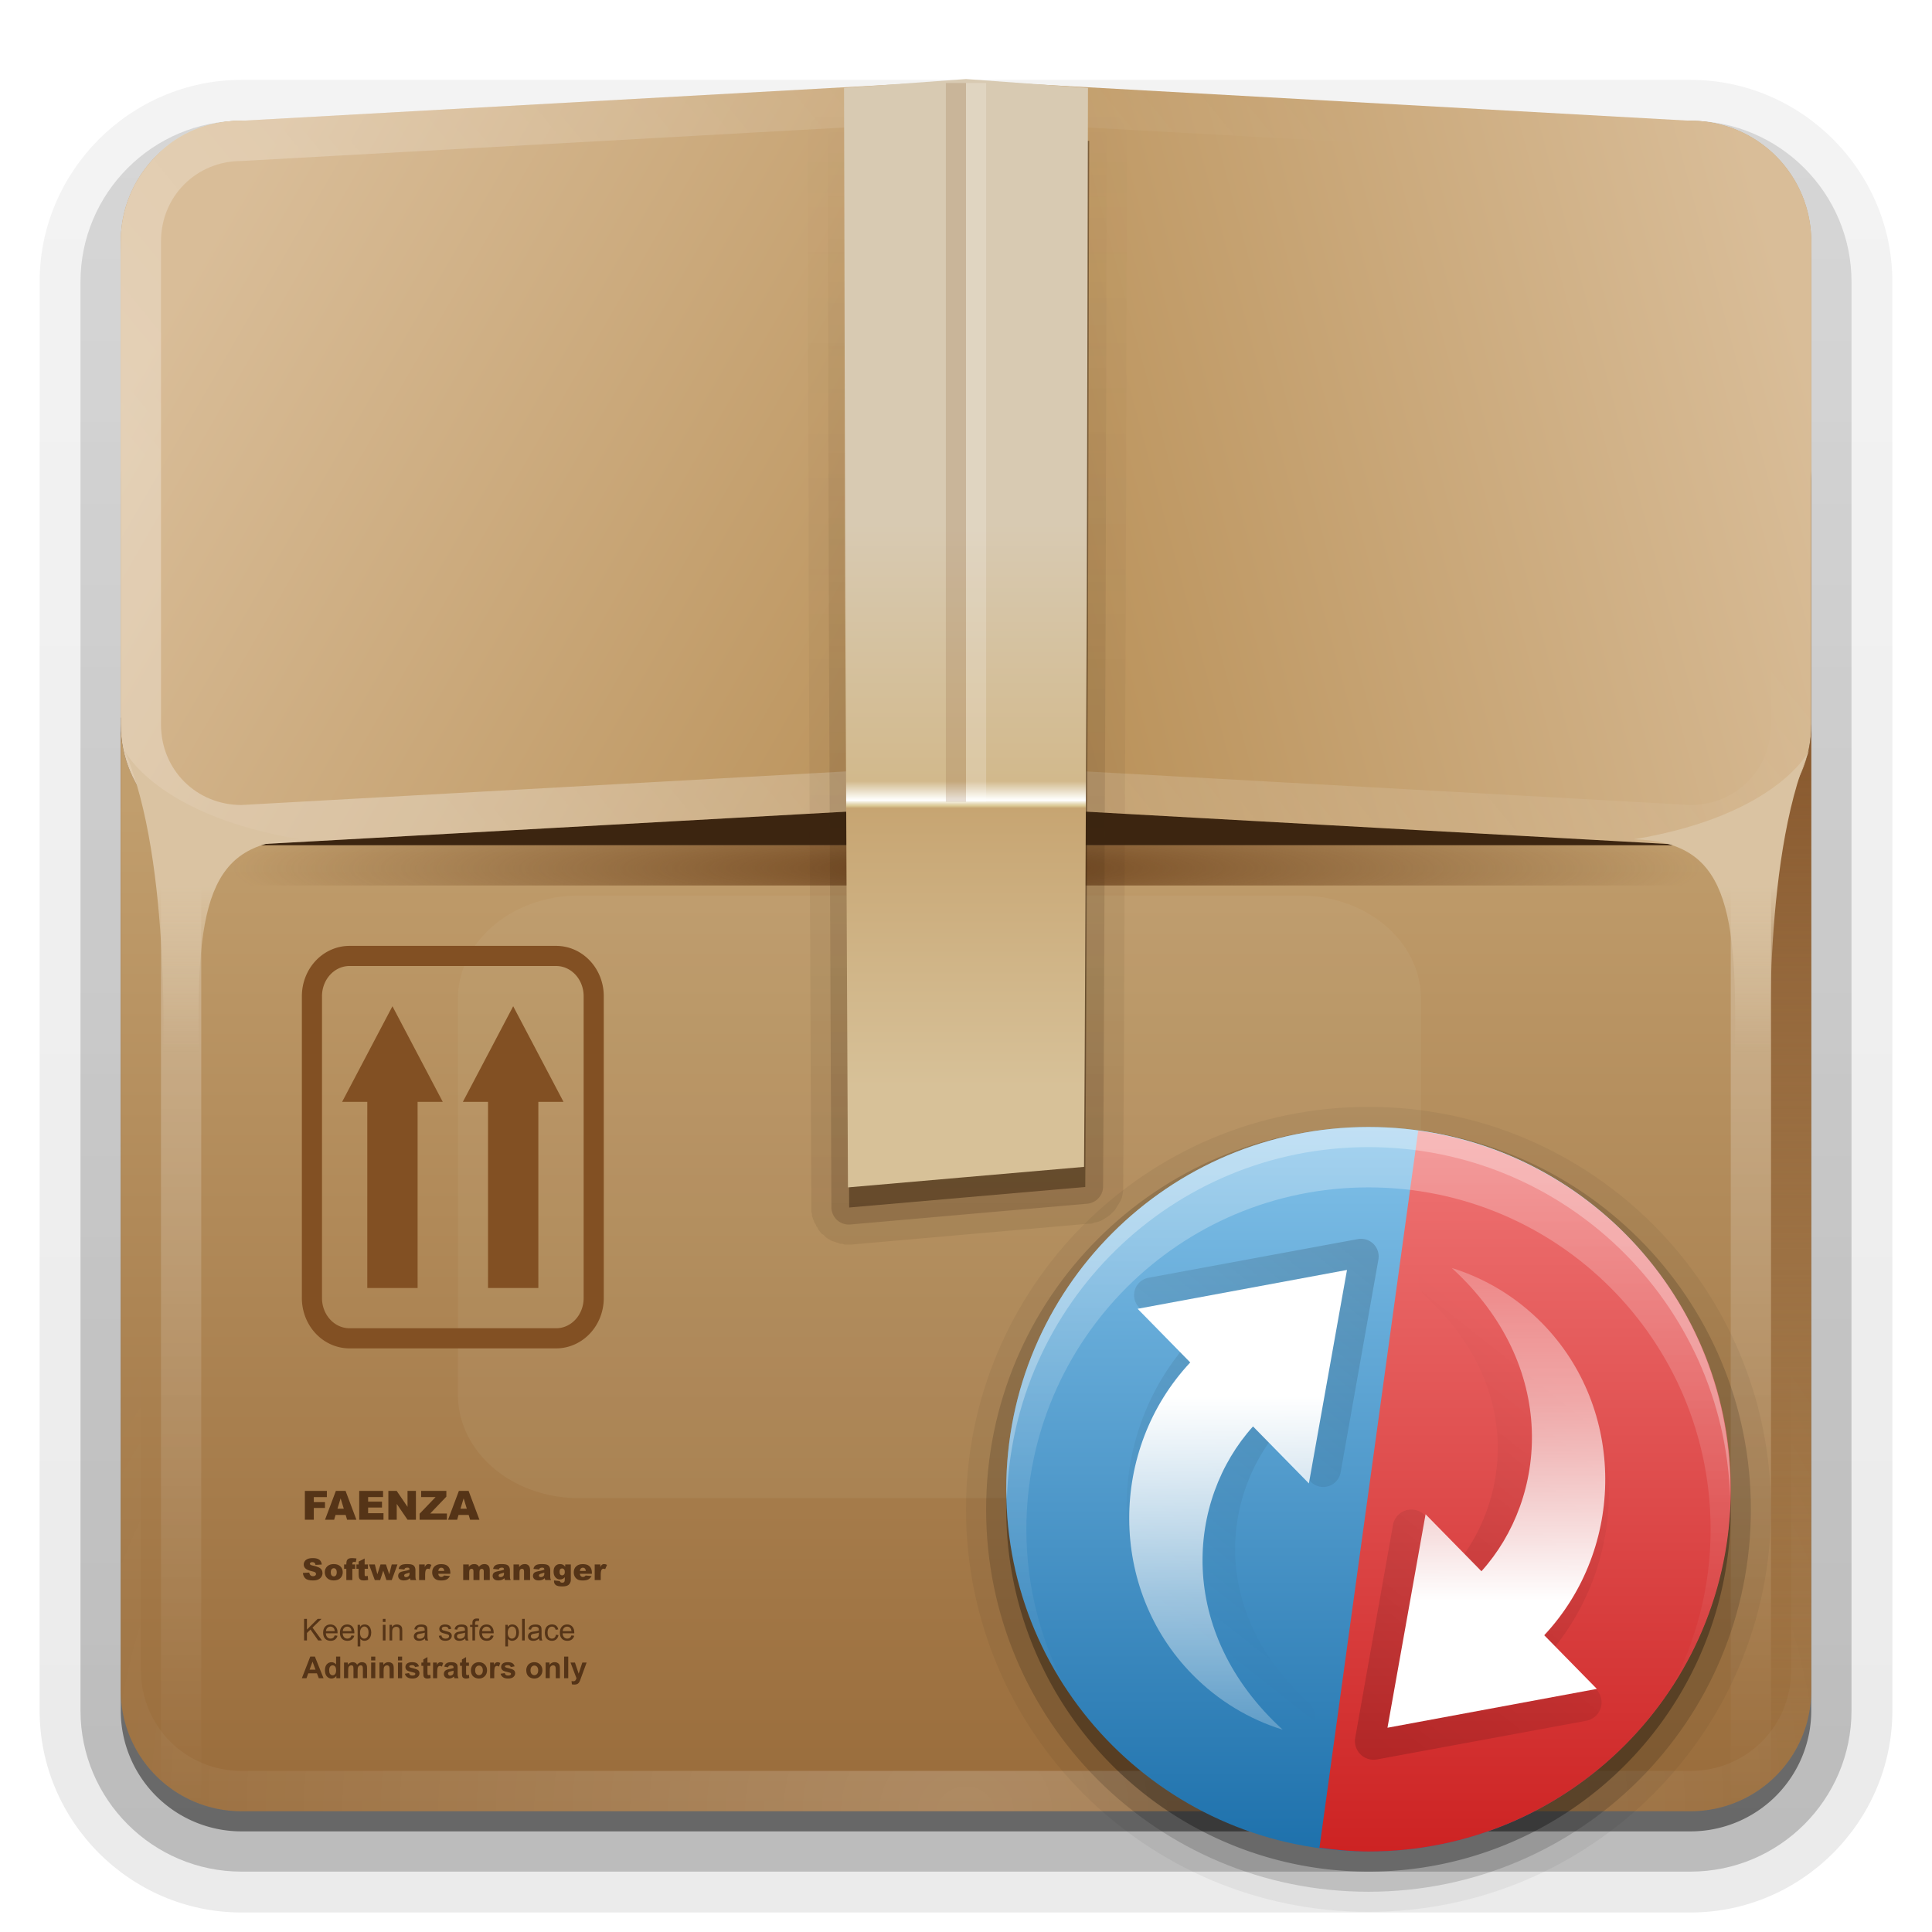 <svg xmlns="http://www.w3.org/2000/svg" viewBox="0 0 96 96" xmlns:xlink="http://www.w3.org/1999/xlink">
<defs>
<clipPath id="clipPath3871-9">
<path fill="#fff" d="m0,96 0,60h96v-60h-96zm68,20c9.941,0 18,8.059 18,18 0,9.941-8.059,18-18,18-9.941,0-18-8.059-18-18 0-9.941 8.059-18 18-18z"/>
</clipPath>
<clipPath id="clipPath4029">
<path fill="url(#linearGradient4033)" d="m118,56c-9.941,0-18,8.059-18,18 0,9.941 8.059,18 18,18 9.73,0 17.637-7.725 17.969-17.375v-1.25c-.332-9.65-8.238-17.375-17.969-17.375zm-6,10.75c5.949,.058 10.832,4.941 11.031,10.875l3.75,.031-6,8.719-6.156-8.812 3.969,.031c-.251-4.906-4.489-9.951-11.719-9.625 1.522-.801 3.272-1.237 5.125-1.219z"/>
</clipPath>
<clipPath>
<path fill="#fff" d="m108.812,58c-1.558,0-2.812,1.254-2.812,2.812v24.375c0,1.558 1.254,2.812 2.812,2.812h24.375c1.558,0 2.812-1.254 2.812-2.812v-24.375c0-1.558-1.254-2.812-2.812-2.812h-24.375zm7.188,4.5 10,0 0,8.75 5,0-10,13.75-10-13.75 5,0 0-8.75z"/>
</clipPath>
<filter width="1.623" x="-.312" y="-.426" height="1.853" color-interpolation-filters="sRGB" id="filter4362">
<feGaussianBlur stdDeviation="6.212"/>
</filter>
<linearGradient id="linearGradient4051" xlink:href="#linearGradient5010" y1="87.489" x1="120.646" y2="67.706" x2="118.333" gradientUnits="userSpaceOnUse"/>
<linearGradient gradientTransform="matrix(.31 0 0 .31 48.182 54.138)" id="linearGradient4087" xlink:href="#linearGradient3210-5" y1="122" y2="5.978" x2="0" gradientUnits="userSpaceOnUse"/>
<linearGradient gradientTransform="matrix(.31 0 0 .31 98.14 54.138)" id="linearGradient4033" xlink:href="#linearGradient3187" y1="122" y2="5.978" x2="0" gradientUnits="userSpaceOnUse"/>
<linearGradient id="linearGradient3210-5">
<stop offset="0" stop-color="#cd2323"/>
<stop offset="1" stop-color="#ef7474"/>
</linearGradient>
<linearGradient id="linearGradient3187">
<stop offset="0" stop-color="#1e71ac"/>
<stop offset="1" stop-color="#81c1e9"/>
</linearGradient>
<linearGradient gradientTransform="matrix(.31 0 0 .31 48.14 54.138)" id="linearGradient4090" xlink:href="#linearGradient3187" y1="122" y2="5.978" x2="0" gradientUnits="userSpaceOnUse"/>
<linearGradient id="linearGradient3250">
<stop offset="0" stop-color="#fff"/>
<stop offset=".433" stop-color="#fff" stop-opacity=".498"/>
<stop offset="1" stop-color="#fff" stop-opacity="0"/>
</linearGradient>
<linearGradient gradientTransform="matrix(1.024 0 0 1.012 -1.143 -98.071)" id="linearGradient3780" xlink:href="#ButtonShadow-0" y1="6.132" y2="90.239" x2="0" gradientUnits="userSpaceOnUse"/>
<linearGradient gradientTransform="matrix(1.006 0 0 .994 100 0)" id="ButtonShadow-0" y1="92.54" y2="7.017" x2="0" gradientUnits="userSpaceOnUse">
<stop offset="0"/>
<stop offset="1" stop-opacity=".588"/>
</linearGradient>
<linearGradient id="linearGradient3928">
<stop offset="0" stop-color="#3a240f"/>
<stop offset="1" stop-color="#3a240f" stop-opacity="0"/>
</linearGradient>
<linearGradient gradientTransform="matrix(-.301 0 0 -.303 86.169 93.461)" id="linearGradient4029" xlink:href="#linearGradient3250" y1="79.417" y2="5.184" x2="0" gradientUnits="userSpaceOnUse"/>
<linearGradient id="linearGradient3934-5" xlink:href="#linearGradient3928" y1="61.991" y2="4.667" x2="0" gradientUnits="userSpaceOnUse"/>
<linearGradient id="linearGradient3942" xlink:href="#linearGradient3928" y1="60.307" y2="6.018" x2="0" gradientUnits="userSpaceOnUse"/>
<linearGradient id="linearGradient4309-4" y1="47.247" y2=".239" x2="0" gradientUnits="userSpaceOnUse">
<stop offset="0" stop-color="#d8cab2"/>
<stop offset=".457" stop-color="#d2b98c"/>
<stop offset=".486" stop-color="#f9f7ef"/>
<stop offset=".491" stop-color="#fff"/>
<stop offset=".492" stop-color="#fbf9f4"/>
<stop offset=".495" stop-color="#efe7d0"/>
<stop offset=".498" stop-color="#e4d6b0"/>
<stop offset=".501" stop-color="#dac894"/>
<stop offset=".505" stop-color="#c7a572"/>
<stop offset="1" stop-color="#d7c198"/>
</linearGradient>
<linearGradient gradientTransform="translate(-2)" id="linearGradient3857" xlink:href="#linearGradient3737" y1="55.31" y2="84.89" x2="0" gradientUnits="userSpaceOnUse"/>
<linearGradient gradientTransform="matrix(1.02 0 0 1.02 -5.298 5.756)" id="linearGradient3277-5" xlink:href="#linearGradient4309-4" y1="19.882" y2="47.295" x2="0" gradientUnits="userSpaceOnUse"/>
<linearGradient gradientTransform="translate(0 -97)" id="linearGradient3721" xlink:href="#ButtonShadow-0" y1="6.132" y2="90.239" x2="0" gradientUnits="userSpaceOnUse"/>
<linearGradient id="linearGradient4414">
<stop offset="0" stop-color="#dac3a2"/>
<stop offset="1" stop-color="#dac3a2" stop-opacity="0"/>
</linearGradient>
<linearGradient gradientTransform="matrix(-1 0 0 1 96 0)" id="linearGradient3264" xlink:href="#linearGradient4295" y1="29.04" x1="47.227" y2="18.082" x2="6.33" gradientUnits="userSpaceOnUse"/>
<linearGradient id="linearGradient3737">
<stop offset="0" stop-color="#fff"/>
<stop offset="1" stop-color="#fff" stop-opacity="0"/>
</linearGradient>
<linearGradient id="linearGradient5100" xlink:href="#linearGradient5092" y1="32.783" x1="47.079" y2="9.41" x2="6.596" gradientUnits="userSpaceOnUse"/>
<linearGradient id="linearGradient3706" xlink:href="#linearGradient4289" y1="90" y2="39.853" x2="0" gradientUnits="userSpaceOnUse"/>
<linearGradient id="linearGradient5010">
<stop offset="0"/>
<stop offset="1" stop-opacity="0"/>
</linearGradient>
<linearGradient id="linearGradient5092">
<stop offset="0" stop-color="#be9f6a"/>
<stop offset="1" stop-color="#e5d2b2"/>
</linearGradient>
<linearGradient id="linearGradient4370">
<stop offset="0" stop-color="#8a5b30"/>
<stop offset="1" stop-color="#8a5b30" stop-opacity="0"/>
</linearGradient>
<linearGradient id="linearGradient4289">
<stop offset="0" stop-color="#996c3b"/>
<stop offset="1" stop-color="#c19e6d"/>
</linearGradient>
<linearGradient id="linearGradient4295">
<stop offset="0" stop-color="#b88f56"/>
<stop offset="1" stop-color="#d9bd98"/>
</linearGradient>
<linearGradient id="linearGradient2489" xlink:href="#linearGradient4295" y1="42" x1="48" y2="18.202" x2="6.781" gradientUnits="userSpaceOnUse"/>
<linearGradient gradientTransform="matrix(.301 0 0 .303 49.705 55.493)" id="linearGradient4042" xlink:href="#linearGradient3250" y1="79.417" y2="5.184" x2="0" gradientUnits="userSpaceOnUse"/>
<linearGradient gradientTransform="matrix(-1 0 0 1 96.087 0)" id="linearGradient4424" xlink:href="#linearGradient4414" y1="44.04" y2="52.263" x2="0" gradientUnits="userSpaceOnUse"/>
<linearGradient gradientTransform="matrix(-1 0 0 1 96 0)" id="linearGradient4402" xlink:href="#linearGradient3737" y1="40.263" y2="89.666" x2="0" gradientUnits="userSpaceOnUse"/>
<linearGradient id="linearGradient4420" xlink:href="#linearGradient4414" y1="44.04" y2="52.263" x2="0" gradientUnits="userSpaceOnUse"/>
<linearGradient id="linearGradient3285" xlink:href="#linearGradient3737" y1="42" x1="23.143" y2="6" x2="66.964" gradientUnits="userSpaceOnUse"/>
<linearGradient id="linearGradient4376" xlink:href="#linearGradient4370" y1="38.127" y2="71.877" x2="0" gradientUnits="userSpaceOnUse"/>
<linearGradient gradientTransform="matrix(-1 0 0 1 96 0)" id="linearGradient4400" xlink:href="#linearGradient4370" y1="38.127" y2="87.03" x2="0" gradientUnits="userSpaceOnUse"/>
<linearGradient id="linearGradient4394" xlink:href="#linearGradient3737" y1="40.263" y2="89.666" x2="0" gradientUnits="userSpaceOnUse"/>
<radialGradient cx="48" cy="73.146" gradientTransform="matrix(.868 0 0 .095 6.347 36.19)" r="42" id="radialGradient4432" gradientUnits="userSpaceOnUse">
<stop offset="0" stop-color="#71461e"/>
<stop offset="1" stop-color="#71461e" stop-opacity="0"/>
</radialGradient>
<radialGradient cx="48" cy="90.172" gradientTransform="matrix(1.157 0 0 .996 -7.551 .197)" r="42" id="radialGradient2858" gradientUnits="userSpaceOnUse">
<stop offset="0" stop-color="#fff"/>
<stop offset="1" stop-color="#fff" stop-opacity="0"/>
</radialGradient>
</defs>
<path opacity=".08" fill="url(#linearGradient3780)" d="m12-95.031c-5.511,0-10.031,4.52-10.031,10.031v71c0,5.511 4.52,10.031 10.031,10.031h72c5.511,0 10.031-4.52 10.031-10.031v-71c0-5.511-4.52-10.031-10.031-10.031h-72z" transform="scale(1 -1)"/>
<path opacity=".1" fill="url(#linearGradient3780)" d="m12-94.031c-4.972,0-9.031,4.06-9.031,9.031v71c0,4.972 4.06,9.031 9.031,9.031h72c4.972,0 9.031-4.06 9.031-9.031v-71c0-4.972-4.06-9.031-9.031-9.031h-72z" transform="scale(1 -1)"/>
<path opacity=".2" fill="url(#linearGradient3780)" d="m12-93c-4.409,0-8,3.591-8,8v71c0,4.409 3.591,8 8,8h72c4.409,0 8-3.591 8-8v-71c0-4.409-3.591-8-8-8h-72z" transform="scale(1 -1)"/>
<path opacity=".3" fill="url(#linearGradient3780)" d="m12-92h72a7,7 0 0,1 7,7v71a7,7 0 0,1 -7,7h-72a7,7 0 0,1 -7-7v-71a7,7 0 0,1 7-7" transform="scale(1 -1)"/>
<path opacity=".45" fill="url(#linearGradient3721)" d="m12-91h72a6,6 0 0,1 6,6v72a6,6 0 0,1 -6,6h-72a6,6 0 0,1 -6-6v-72a6,6 0 0,1 6-6" transform="scale(1 -1)"/>
<path fill="url(#linearGradient4376)" d="m6,36 0,48c0,1.782 .775,3.372 2,4.469v-52.469h-2z"/>
<path fill="url(#linearGradient3706)" d="m12,6h72a6,6 0 0,1 6,6v72a6,6 0 0,1 -6,6h-72a6,6 0 0,1 -6-6v-72a6,6 0 0,1 6-6"/>
<path fill="url(#radialGradient4432)" d="m6,36 0,2c0,3.324 2.676,6 6,6h72c3.324,0 6-2.676 6-6v-2c0,3.324-2.676,6-6,6h-72c-3.324,0-6-2.676-6-6z"/>
<path fill="url(#linearGradient4400)" d="m90,36 0,48c0,1.782-.775,3.372-2,4.469v-52.469h2z"/>
<path fill="#3c2510" d="m12,18h72a6,6 0 0,1 6,6v12a6,6 0 0,1 -6,6h-72a6,6 0 0,1 -6-6v-12a6,6 0 0,1 6-6"/>
<path opacity=".3" fill="url(#linearGradient4402)" d="m88,36 0,52.469c-.577,.516-1.255,.923-2,1.188v-53.656h2z"/>
<path opacity=".3" fill="url(#linearGradient4394)" d="m8,36 0,52.469c.577,.516 1.255,.923 2,1.188v-53.656h-2z"/>
<path fill="url(#linearGradient5100)" d="m12,6c-3.227,0-6,2.259-6,7v2 20.656l42,.034v-29.691h-34-2z"/>
<path opacity=".3" fill="#dac7a8" filter="url(#filter4362)" d="m18.753,41.957h35.856a6,6 0 0,1 6,6v22.977a6,6 0 0,1 -6,6h-35.856a6,6 0 0,1 -6-6v-22.977a6,6 0 0,1 6-6" transform="matrix(1 0 0 .856 10 8.584)"/>
<path fill="url(#linearGradient2489)" d="m12,6c-3.324,0-6,2.676-6,6v24c0,3.324 2.676,6 6,6l36-2v-36l-36,2z"/>
<path fill="url(#linearGradient3264)" d="m84,6c3.324,0 6,2.676 6,6v24c0,3.324-2.676,6-6,6l-36-2v-36l36,2z"/>
<path opacity=".3" fill="url(#linearGradient3285)" d="m12,6c-3.324,0-6,2.676-6,6v24c0,3.324 2.676,6 6,6l36-2 36,2c3.324,0 6-2.676 6-6v-24c0-3.324-2.676-6-6-6l-36-2-36,2zm0,2 36-2 36,2c2.246,0 4,1.754 4,4v24c0,2.246-1.754,4-4,4l-36-2-36,2c-2.246,0-4-1.754-4-4v-24c0-2.246 1.754-4 4-4z"/>
<g fill-rule="evenodd">
<path fill="url(#linearGradient4420)" d="m6.187,37.285c2.399,5.556 1.894,16.036 1.894,16.036l1.831-.253c-.253-8.207 .442-11.238 4.988-11.364-7.169-1.195-8.713-4.419-8.713-4.419z"/>
<path fill="url(#linearGradient4424)" d="m89.9,37.285c-2.399,5.556-1.894,16.036-1.894,16.036l-1.831-.253c.253-8.207-.442-11.238-4.988-11.364 7.169-1.195 8.713-4.419 8.713-4.419z"/>
</g>
<path opacity=".2" fill="url(#radialGradient2858)" d="m12,90c-3.324,0-6-2.676-6-6v-2-68-2c0-.335 .041-.651 .094-.969 .049-.296 .097-.597 .188-.875 .01-.03 .021-.064 .031-.094 .099-.288 .235-.547 .375-.812 .145-.274 .316-.536 .5-.781 .184-.246 .374-.473 .594-.688 .44-.428 .943-.815 1.5-1.094 .279-.14 .574-.247 .875-.344-.256,.1-.487,.236-.719,.375-.007,.004-.024-.004-.031,0-.032,.019-.062,.043-.094,.062-.12,.077-.231,.164-.344,.25-.106,.081-.213,.161-.312,.25-.178,.161-.347,.345-.5,.531-.108,.13-.218,.265-.312,.406-.025,.038-.038,.086-.062,.125-.065,.103-.13,.204-.188,.312-.101,.195-.206,.416-.281,.625-.008,.022-.024,.041-.031,.062-.032,.092-.036,.187-.062,.281-.03,.107-.07,.203-.094,.312-.073,.342-.125,.698-.125,1.062v2 68 2c0,2.782 2.218,5 5,5h2 68 2c2.782,0 5-2.218 5-5v-2-68-2c0-.364-.052-.721-.125-1.062-.044-.207-.088-.398-.156-.594-.008-.022-.023-.041-.031-.062-.063-.174-.138-.367-.219-.531-.042-.083-.079-.17-.125-.25-.055-.097-.127-.188-.188-.281-.094-.141-.205-.276-.312-.406-.143-.174-.303-.347-.469-.5-.011-.01-.02-.021-.031-.031-.138-.126-.285-.234-.438-.344-.103-.073-.204-.153-.312-.219-.007-.004-.024,.004-.031,0-.232-.139-.463-.275-.719-.375 .301,.097 .597,.204 .875,.344 .557,.279 1.06,.666 1.5,1.094 .22,.214 .409,.442 .594,.688 .184,.246 .355,.508 .5,.781 .14,.265 .276,.525 .375,.812 .01,.031 .021,.063 .031,.094 .09,.278 .139,.579 .188,.875 .052,.318 .094,.634 .094,.969v2 68 2c0,3.324-2.676,6-6,6h-72z"/>
<path opacity=".5" fill="#3a240f" d="m54.12,7-12.12,0 .06,24.062 .135,28.938 5.687-.495 6.044-.525 .033-5.551 .102-22.366 .06-24.062z"/>
<path opacity=".1" fill="url(#linearGradient3934-5)" d="m41.688,5.125c.004-.001-.192,.032-.188,.031 .004-.001-.16,.064-.156,.062 .004-.002-.16,.064-.156,.062 .004-.002-.129,.065-.125,.062 .004-.002-.16,.096-.156,.094 .004-.003-.128,.128-.125,.125 .003-.003-.128,.097-.125,.094 .003-.003-.128,.128-.125,.125 .003-.003-.096,.16-.094,.156 .002-.004-.096,.129-.094,.125 .002-.004-.064,.16-.062,.156 .002-.004-.064,.16-.062,.156 .001-.004-.032,.16-.031,.156 .001-.004-.063,.161-.062,.156 .001-.004-0,.192 0,.188 0-.003 .001,.082 0,.125v.031l.062,24.031 .125,28.938a1.006,1.006 0 0,0 0,.031c-0-.003 0,.096 0,.094-0-.003 0,.096 0,.094-0-.002 .032,.096 .031,.094-0-.002 .001,.096 0,.094-.001-.002 .032,.096 .031,.094-.001-.002 .032,.096 .031,.094-.001-.002 .032,.065 .031,.062-.001-.002 .032,.096 .031,.094-.001-.002 .064,.096 .062,.094-.001-.002 .033,.096 .031,.094-.001-.002 .064,.065 .062,.062-.001-.002 .033,.096 .031,.094-.002-.002 .064,.064 .062,.062-.002-.002 .064,.096 .062,.094-.002-.002 .064,.064 .062,.062-.002-.002 .096,.064 .094,.062-.002-.002 .064,.064 .062,.062-.002-.002 .065,.064 .062,.062-.002-.001 .096,.064 .094,.062-.002-.001 .065,.033 .062,.031-.002-.001 .096,.064 .094,.062-.002-.001 .096,.032 .094,.031-.002-.001 .096,.032 .094,.031-.002-.001 .096,.032 .094,.031-.002-.001 .096,.032 .094,.031-.002-.001 .096,.032 .094,.031-.002-.001 .096,0 .094,0-.002-0 .096,.032 .094,.031-.002-0 .096,0 .094,0-.003-0 .096,0 .094,0-.003-0 .096-0 .094,0-.003,0 .096-0 .094,0l5.688-.5 6.031-.531c-.001,0 .02,.001 .031,0 .044-.005 .129-.001 .125,0-.004,.001 .192-.064 .188-.062-.004,.001 .161-.033 .156-.031-.004,.002 .16-.064 .156-.062-.004,.002 .16-.096 .156-.094-.004,.002 .16-.096 .156-.094-.004,.003 .128-.097 .125-.094-.003,.003 .128-.128 .125-.125-.003,.003 .128-.129 .125-.125-.003,.004 .096-.16 .094-.156-.003,.004 .096-.16 .094-.156-.002,.004 .096-.16 .094-.156-.002,.004 .064-.161 .062-.156-.001,.004 .032-.161 .031-.156-.001,.004 .032-.192 .031-.188-.001,.004 0-.161 0-.156a1.006,1.006 0 0,0 0-.031l.031-5.531 .094-22.375 .062-24.062c-0,.005-0-.161 0-.156 0,.005-.032-.192-.031-.188 .001,.005-.033-.192-.031-.188 .001,.005-.064-.192-.062-.188 .002,.004-.096-.161-.094-.156 .002,.004-.096-.16-.094-.156 .003,.004-.097-.16-.094-.156 .003,.004-.128-.16-.125-.156 .003,.003-.16-.128-.156-.125 .004,.003-.16-.096-.156-.094 .004,.003-.161-.096-.156-.094 .004,.002-.161-.096-.156-.094 .004,.002-.192-.064-.188-.062 .005,.001-.192-.032-.188-.031 .005,.001-.192-.032-.188-.031 .005,0-.161,0-.156,0h-12.031c.003,0-.044,.002-.094,0-.033-.002-.064,0-.062,0 .004,0-.192,0-.188,0a1.006,1.006 0 0,0 -.062,0z"/>
<path opacity=".2" fill="url(#linearGradient3942)" d="m42,6.125a.862,.862 0 0,0 -.875,.875l.062,24.062 .125,28.938a.862,.862 0 0,0 .938,.844l5.688-.5 6.062-.531a.862,.862 0 0,0 .812-.844l.031-5.531 .094-22.375 .062-24.062a.862,.862 0 0,0 -.875-.875h-12.125z"/>
<path fill="url(#linearGradient3277-5)" d="m54.06,4.369-6.06-.442-6.06,.442 .06,25.694 .135,28.938l5.687-.495 6.044-.525 .033-5.551 .102-22.366 .06-25.694z"/>
<path opacity=".2" fill="#8d6137" d="m47,4.125h1v35.714h-1z"/>
<path opacity=".2" fill="#fff" d="m48,4.125h1v35.714h-1z"/>
<g transform="translate(0 -2)">
<path fill="none" stroke="#825023" d="m17.367,49.5h10.267a1.867,2 0 0,1 1.867,2v15a1.867,2 0 0,1 -1.867,2h-10.267a1.867,2 0 0,1 -1.867-2v-15a1.867,2 0 0,1 1.867-2"/>
<g fill="#825023">
<path d="m18.25,66 0-9.25-1.25,0 2.5-4.75 2.5,4.75-1.25,0 0,9.25-2.5,0z"/>
<path d="m24.25,66 0-9.25-1.25,0 2.5-4.75 2.5,4.75-1.25,0 0,9.25-2.5,0z"/>
</g>
</g>
<g fill="#553417" line-height="125%">
<g>
<path d="m15.148,74.082 1.094,0 0,.308-.649,0 0,.25 .555,0 0,.289-.555,0 0,.585-.444,0 0-1.432"/>
<path d="m17.176,75.278-.504,0-.069,.236-.452,0 .538-1.432 .482,0 .538,1.432-.463,0-.07-.236m-.093-.31-.158-.515-.157,.515 .315,0"/>
<path d="m17.849,74.082 1.185,0 0,.306-.742,0 0,.228 .689,0 0,.292-.689,0 0,.282 .764,0 0,.324-1.207,0 0-1.432"/>
<path d="m19.298,74.082 .413,0 .539,.792 0-.792 .417,0 0,1.432-.417,0-.536-.786 0,.786-.416,0 0-1.432"/>
<path d="m20.927,74.082 1.252,0 0,.286-.803,.838 .832,0 0,.308-1.358,0 0-.297 .794-.829-.717,0 0-.306"/>
<path d="m23.289,75.278-.504,0-.069,.236-.452,0 .538-1.432 .482,0 .538,1.432-.463,0-.07-.236m-.093-.31-.158-.515-.157,.515 .315,0"/>
</g>
<g>
<path d="m15.11,81.514 0-1.074 .142,0 0,.532 .533-.532 .193,0-.45,.435 .47,.639-.188,0-.382-.543-.176,.171 0,.372-.142,0"/>
<path d="m16.633,81.263 .136,.017c-.021,.08-.061,.141-.119,.185-.058,.044-.132,.066-.223,.066-.114,0-.204-.035-.271-.105-.066-.07-.1-.169-.1-.295 0-.131 .034-.232 .101-.305 .067-.072 .155-.108 .262-.108 .104,0 .189,.035 .255,.106 .066,.071 .099,.17 .099,.299-0,.008-0,.019-.001,.035h-.58c.005,.085 .029,.151 .072,.196 .043,.045 .098,.068 .163,.068 .048,0 .09-.013 .124-.038 .034-.025 .061-.066 .081-.122m-.433-.213 .434,0c-.006-.065-.022-.115-.05-.147-.042-.051-.096-.076-.163-.076-.06,0-.112,.02-.153,.061-.041,.041-.064,.095-.068,.163"/>
<path d="m17.468,81.263 .136,.017c-.021,.08-.061,.141-.119,.185-.058,.044-.132,.066-.223,.066-.114,0-.204-.035-.271-.105-.066-.07-.1-.169-.1-.295 0-.131 .034-.232 .101-.305 .067-.072 .155-.108 .262-.108 .104,0 .189,.035 .255,.106 .066,.071 .099,.17 .099,.299-0,.008-0,.019-.001,.035h-.58c.005,.085 .029,.151 .072,.196 .043,.045 .098,.068 .163,.068 .048,0 .09-.013 .124-.038 .034-.025 .061-.066 .081-.122m-.433-.213 .434,0c-.006-.065-.022-.115-.05-.147-.042-.051-.096-.076-.163-.076-.06,0-.112,.02-.153,.061-.041,.041-.064,.095-.068,.163"/>
<path d="m17.771,81.812 0-1.076 .12,0 0,.101c.028-.04 .06-.069 .096-.089 .036-.02 .079-.03 .13-.03 .066,0 .125,.017 .176,.051 .051,.034 .089,.083 .115,.145 .026,.062 .039,.13 .039,.204-0,.08-.014,.151-.043,.215-.028,.064-.07,.112-.124,.146-.054,.034-.111,.051-.171,.051-.044,0-.084-.009-.119-.028-.035-.019-.063-.042-.086-.07v.379h-.132m.119-.683c0,.1 .02,.174 .061,.222 .041,.048 .09,.072 .147,.072 .059,0 .109-.025 .15-.074 .042-.05 .063-.127 .063-.231 0-.099-.021-.173-.061-.223-.041-.049-.089-.074-.146-.074-.056,0-.106,.026-.149,.079-.043,.052-.065,.128-.065,.229"/>
<path d="m19.023,80.592 0-.152 .132,0 0,.152-.132,0m0,.922 0-.778 .132,0 0,.778-.132,0"/>
<path d="m19.356,81.514 0-.778 .119,0 0,.111c.057-.085 .14-.128 .248-.128 .047,0 .09,.009 .129,.026 .04,.017 .069,.039 .089,.066 .019,.027 .033,.06 .041,.097 .005,.024 .007,.067 .007,.128v.478h-.132v-.473c-0-.054-.005-.094-.015-.12-.01-.027-.029-.048-.055-.064-.026-.016-.056-.024-.092-.024-.056,0-.105,.018-.146,.053-.041,.036-.061,.103-.061,.203v.425h-.132"/>
<path d="m21.114,81.418c-.049,.042-.096,.071-.141,.088-.045,.017-.093,.026-.145,.026-.086,0-.151-.021-.197-.062-.046-.042-.069-.096-.069-.16 0-.038 .009-.073 .026-.104 .018-.032 .04-.057 .068-.076 .028-.019 .06-.034 .095-.043 .026-.007 .065-.013 .117-.02 .106-.013 .185-.028 .235-.045 .001-.018 .001-.029 .001-.034-0-.054-.013-.091-.037-.114-.034-.03-.084-.045-.15-.045-.062,0-.108,.011-.138,.033-.029,.021-.051,.06-.065,.115l-.129-.018c.012-.055 .031-.1 .058-.133 .027-.034 .066-.06 .117-.078 .051-.019 .11-.028 .176-.028 .066,0 .12,.008 .162,.023 .042,.016 .072,.035 .092,.059 .019,.023 .033,.053 .041,.089 .004,.022 .007,.063 .007,.122v.176c0,.123 .003,.2 .008,.233 .006,.032 .017,.063 .034,.093h-.138c-.014-.027-.022-.059-.026-.096m-.011-.294c-.048,.019-.12,.036-.215,.05-.054,.008-.092,.017-.115,.026-.022,.01-.04,.024-.052,.043-.012,.019-.018,.039-.018,.062 0,.035 .013,.064 .04,.088 .027,.023 .066,.035 .117,.035 .051,0 .096-.011 .136-.033 .04-.022 .069-.053 .087-.091 .014-.03 .021-.074 .021-.132v-.048"/>
<path d="m21.805,81.282 .13-.021c.007,.052 .028,.092 .061,.12 .034,.028 .081,.042 .141,.042 .06,0 .105-.012 .135-.037 .029-.025 .044-.054 .044-.087-0-.03-.013-.053-.039-.07-.018-.012-.063-.027-.135-.045-.097-.024-.164-.045-.201-.063-.037-.018-.065-.043-.085-.074-.019-.032-.029-.067-.029-.105 0-.035 .008-.067 .023-.096 .016-.03 .038-.054 .065-.074 .021-.015 .048-.028 .084-.038 .036-.011 .074-.016 .114-.016 .061,0 .115,.009 .16,.026 .046,.018 .081,.042 .102,.072 .022,.03 .037,.07 .045,.12l-.129,.018c-.006-.04-.023-.071-.051-.094-.028-.022-.067-.034-.119-.034-.06,0-.104,.01-.13,.03-.026,.02-.039,.043-.039,.07 0,.017 .005,.033 .016,.046 .011,.014 .028,.026 .051,.035 .013,.005 .052,.016 .117,.034 .093,.025 .158,.045 .195,.061 .037,.016 .066,.039 .087,.069 .021,.03 .032,.068 .032,.113-0,.044-.013,.085-.039,.124-.025,.039-.062,.069-.111,.09-.048,.021-.103,.032-.164,.032-.101,0-.178-.021-.231-.063-.053-.042-.086-.104-.101-.187"/>
<path d="m23.115,81.418c-.049,.042-.096,.071-.141,.088-.045,.017-.093,.026-.145,.026-.086,0-.151-.021-.197-.062-.046-.042-.069-.096-.069-.16 0-.038 .009-.073 .026-.104 .018-.032 .04-.057 .068-.076 .028-.019 .06-.034 .095-.043 .026-.007 .065-.013 .117-.02 .106-.013 .185-.028 .235-.045 .001-.018 .001-.029 .001-.034 0-.054-.013-.091-.037-.114-.034-.03-.084-.045-.15-.045-.062,0-.108,.011-.138,.033-.029,.021-.051,.06-.065,.115l-.129-.018c.012-.055 .031-.1 .058-.133 .027-.034 .066-.06 .117-.078 .051-.019 .11-.028 .176-.028 .066,0 .12,.008 .162,.023 .042,.016 .072,.035 .092,.059 .019,.023 .033,.053 .041,.089 .004,.022 .007,.063 .007,.122v.176c-0,.123 .003,.2 .008,.233 .006,.032 .017,.063 .034,.093h-.138c-.014-.027-.022-.059-.026-.096m-.011-.294c-.048,.019-.12,.036-.215,.05-.054,.008-.092,.017-.115,.026-.022,.01-.04,.024-.052,.043-.012,.019-.018,.039-.018,.062 0,.035 .013,.064 .04,.088 .027,.023 .066,.035 .117,.035 .051,0 .096-.011 .136-.033 .04-.022 .069-.053 .087-.091 .014-.03 .021-.074 .021-.132v-.048"/>
<path d="m23.474,81.514 0-.675-.117,0 0-.102 .117,0 0-.083c0-.052 .005-.091 .014-.117 .013-.034 .035-.062 .067-.083 .032-.021 .077-.032 .135-.032 .037,0 .078,.004 .123,.013l-.02,.115c-.027-.005-.053-.007-.078-.007-.04,0-.068,.009-.085,.026-.017,.017-.025,.049-.025,.096v.072h.152v.102h-.152v.675h-.131"/>
<path d="m24.391,81.263 .136,.017c-.021,.08-.061,.141-.119,.185-.058,.044-.132,.066-.223,.066-.114,0-.204-.035-.271-.105-.066-.07-.1-.169-.1-.295 0-.131 .034-.232 .101-.305 .067-.072 .155-.108 .262-.108 .104,0 .189,.035 .255,.106 .066,.071 .099,.17 .099,.299 0,.008-0,.019-.001,.035h-.58c.005,.085 .029,.151 .072,.196 .043,.045 .098,.068 .163,.068 .048,0 .09-.013 .124-.038 .034-.025 .061-.066 .081-.122m-.433-.213 .434,0c-.006-.065-.022-.115-.05-.147-.042-.051-.096-.076-.163-.076-.06,0-.112,.02-.153,.061-.041,.041-.064,.095-.068,.163"/>
<path d="m25.11,81.812 0-1.076 .12,0 0,.101c.028-.04 .06-.069 .096-.089 .036-.02 .079-.03 .13-.03 .066,0 .125,.017 .176,.051 .051,.034 .089,.083 .115,.145 .026,.062 .039,.13 .039,.204-0,.08-.014,.151-.043,.215-.028,.064-.07,.112-.124,.146-.054,.034-.111,.051-.171,.051-.044,0-.084-.009-.119-.028-.035-.019-.063-.042-.086-.07v.379h-.132m.119-.683c0,.1 .02,.174 .061,.222 .041,.048 .09,.072 .147,.072 .059,0 .109-.025 .15-.074 .042-.05 .063-.127 .063-.231 0-.099-.021-.173-.061-.223-.041-.049-.089-.074-.146-.074-.056,0-.106,.026-.149,.079-.043,.052-.065,.128-.065,.229"/>
<path d="m25.942,81.514 0-1.074 .132,0 0,1.074-.132,0"/>
<path d="m26.786,81.418c-.049,.042-.096,.071-.141,.088-.045,.017-.093,.026-.145,.026-.086,0-.151-.021-.197-.062-.046-.042-.069-.096-.069-.16 0-.038 .009-.073 .026-.104 .018-.032 .04-.057 .068-.076 .028-.019 .06-.034 .095-.043 .026-.007 .065-.013 .117-.02 .106-.013 .185-.028 .235-.045 .001-.018 .001-.029 .001-.034-0-.054-.013-.091-.037-.114-.034-.03-.084-.045-.15-.045-.062,0-.108,.011-.138,.033-.029,.021-.051,.06-.065,.115l-.129-.018c.012-.055 .031-.1 .058-.133 .027-.034 .066-.06 .117-.078 .051-.019 .11-.028 .176-.028 .066,0 .12,.008 .162,.023 .042,.016 .072,.035 .092,.059 .019,.023 .033,.053 .041,.089 .004,.022 .007,.063 .007,.122v.176c0,.123 .003,.2 .008,.233 .006,.032 .017,.063 .034,.093h-.138c-.014-.027-.022-.059-.026-.096m-.011-.294c-.048,.019-.12,.036-.215,.05-.054,.008-.092,.017-.115,.026-.022,.01-.04,.024-.052,.043-.012,.019-.018,.039-.018,.062 0,.035 .013,.064 .04,.088 .027,.023 .066,.035 .117,.035 .051,0 .096-.011 .136-.033 .04-.022 .069-.053 .087-.091 .014-.03 .021-.074 .021-.132v-.048"/>
<path d="m27.621,81.229 .13,.017c-.014,.089-.051,.159-.109,.21-.058,.05-.13,.075-.215,.075-.106,0-.192-.035-.257-.104-.065-.07-.097-.17-.097-.3 0-.084 .014-.158 .042-.221 .028-.063 .07-.11 .127-.141 .057-.032 .119-.048 .186-.048 .085,0 .154,.021 .207,.064 .054,.043 .088,.103 .103,.182l-.128,.02c-.012-.052-.034-.091-.065-.118-.031-.026-.068-.04-.112-.04-.066,0-.12,.024-.162,.072-.042,.047-.062,.123-.062,.226 0,.104 .02,.18 .06,.228 .04,.047 .092,.071 .157,.071 .052,0 .095-.016 .13-.048 .035-.032 .057-.081 .066-.146"/>
<path d="m28.396,81.263 .136,.017c-.021,.08-.061,.141-.119,.185-.058,.044-.132,.066-.223,.066-.114,0-.204-.035-.271-.105-.066-.07-.1-.169-.1-.295 0-.131 .034-.232 .101-.305 .067-.072 .155-.108 .262-.108 .104,0 .189,.035 .255,.106 .066,.071 .099,.17 .099,.299-0,.008-0,.019-.001,.035h-.58c.005,.085 .029,.151 .072,.196 .043,.045 .098,.068 .163,.068 .048,0 .09-.013 .124-.038 .034-.025 .061-.066 .081-.122m-.433-.213 .434,0c-.006-.065-.022-.115-.05-.147-.042-.051-.096-.076-.163-.076-.06,0-.112,.02-.153,.061-.041,.041-.064,.095-.068,.163"/>
<path d="m16.077,83.389-.236,0-.094-.244-.429,0-.089,.244-.23,0 .418-1.074 .229,0 .43,1.074m-.399-.425-.148-.398-.145,.398 .293,0"/>
<path d="m16.905,83.389-.191,0 0-.114c-.032,.044-.069,.078-.113,.1-.043,.021-.086,.032-.13,.032-.089,0-.166-.036-.23-.108-.064-.072-.095-.173-.095-.302 0-.132 .031-.232 .093-.3 .062-.069 .14-.103 .235-.103 .087,0 .162,.036 .226,.108v-.387h.206v1.074m-.549-.406c0,.083 .011,.143 .034,.18 .033,.054 .08,.081 .139,.081 .047,0 .088-.02 .121-.06 .033-.041 .05-.101 .05-.181 0-.089-.016-.154-.048-.193-.032-.04-.073-.059-.124-.059-.049,0-.09,.019-.123,.059-.033,.039-.049,.096-.049,.174"/>
<path d="m17.093,82.611 .19,0 0,.106c.068-.083 .149-.124 .242-.124 .05,0 .093,.01 .13,.031 .037,.021 .067,.051 .09,.093 .034-.042 .071-.072 .111-.093 .04-.021 .082-.031 .127-.031 .057,0 .105,.012 .145,.035 .04,.023 .069,.057 .089,.102 .014,.033 .021,.087 .021,.161v.497h-.206v-.445c-0-.077-.007-.127-.021-.149-.019-.029-.048-.044-.088-.044-.029,0-.056,.009-.081,.026-.025,.018-.044,.043-.055,.078-.011,.034-.017,.087-.017,.16v.373h-.206v-.426c-0-.076-.004-.124-.011-.146-.007-.022-.019-.038-.034-.049-.015-.011-.036-.016-.062-.016-.032,0-.06,.009-.086,.026-.025,.017-.044,.042-.055,.074-.011,.032-.016,.086-.016,.16v.378h-.206v-.778"/>
<path d="m18.442,82.506 0-.19 .206,0 0,.19-.206,0m0,.883 0-.778 .206,0 0,.778-.206,0"/>
<path d="m19.565,83.389-.206,0 0-.397c-0-.084-.004-.138-.013-.163-.009-.025-.023-.044-.043-.058-.019-.014-.043-.021-.071-.021-.036,0-.068,.01-.096,.029-.028,.019-.048,.045-.059,.078-.01,.032-.015,.092-.015,.179v.352h-.206v-.778h.191v.114c.068-.088 .153-.132 .256-.132 .045,0 .087,.008 .124,.025 .038,.016 .066,.037 .085,.062 .019,.025 .033,.054 .04,.086 .008,.032 .012,.078 .012,.138v.483"/>
<path d="m19.775,82.506 0-.19 .206,0 0,.19-.206,0m0,.883 0-.778 .206,0 0,.778-.206,0"/>
<path d="m20.118,83.167 .206-.032c.009,.04 .027,.071 .053,.091 .027,.021 .065,.031 .113,.031 .053,0 .093-.01 .12-.029 .018-.014 .027-.032 .027-.055-0-.016-.005-.029-.015-.039-.01-.01-.033-.019-.069-.027-.166-.037-.271-.07-.316-.1-.061-.042-.092-.1-.092-.175-0-.067 .027-.124 .08-.17 .053-.046 .136-.069 .248-.069 .106,0 .185,.017 .237,.052 .052,.035 .087,.086 .107,.154l-.194,.036c-.008-.03-.024-.053-.048-.07-.023-.016-.056-.024-.099-.024-.054,0-.093,.008-.117,.023-.016,.011-.023,.025-.023,.042-0,.015 .007,.027 .021,.037 .019,.014 .083,.033 .192,.058 .11,.025 .186,.055 .23,.091 .043,.037 .065,.088 .065,.153-0,.071-.03,.133-.089,.184-.06,.051-.148,.077-.264,.077-.106,0-.19-.021-.252-.064-.061-.043-.102-.101-.121-.175"/>
<path d="m21.382,82.611 0,.164-.141,0 0,.314c0,.064 .001,.101 .004,.111 .003,.01 .009,.019 .018,.026 .01,.007 .021,.01 .035,.01 .019,0 .047-.007 .083-.02l.018,.16c-.048,.021-.102,.031-.163,.031-.037,0-.071-.006-.1-.018-.03-.013-.052-.029-.066-.048-.014-.02-.023-.047-.029-.081-.004-.024-.007-.072-.007-.145v-.339h-.095v-.164h.095v-.154l.206-.12v.275h.141"/>
<path d="m21.724,83.389-.206,0 0-.778 .191,0 0,.111c.033-.052 .062-.087 .088-.103 .026-.017 .056-.025 .089-.025 .047,0 .092,.013 .136,.039l-.064,.179c-.035-.022-.067-.034-.097-.034-.029,0-.053,.008-.073,.024-.02,.016-.036,.044-.048,.086-.011,.042-.017,.128-.017,.261v.24"/>
<path d="m22.263,82.848-.187-.034c.021-.075 .057-.131 .108-.167 .051-.036 .127-.054 .229-.054 .092,0 .16,.011 .205,.033 .045,.021 .076,.049 .095,.083 .019,.033 .028,.095 .028,.184l-.002,.24c-0,.068 .003,.119 .009,.152 .007,.032 .019,.067 .037,.104h-.204c-.005-.014-.012-.034-.02-.061-.003-.012-.006-.02-.007-.024-.035,.034-.073,.06-.113,.077-.04,.017-.083,.026-.128,.026-.08,0-.143-.022-.19-.065-.046-.043-.069-.098-.069-.165 0-.044 .011-.083 .032-.117 .021-.035 .05-.061 .088-.079 .038-.019 .093-.035 .164-.048 .096-.018 .163-.035 .2-.051v-.021c0-.04-.01-.068-.029-.084-.019-.017-.056-.026-.111-.026-.037,0-.065,.007-.086,.022-.021,.014-.037,.039-.05,.075m.275,.167c-.026,.009-.068,.019-.125,.032-.057,.012-.095,.024-.112,.036-.027,.019-.04,.043-.04,.072 0,.029 .011,.054 .032,.075 .021,.021 .049,.032 .082,.032 .037,0 .072-.012 .106-.037 .025-.019 .041-.041 .049-.068 .005-.018 .008-.051 .008-.1v-.041"/>
<path d="m23.301,82.611 0,.164-.141,0 0,.314c-0,.064 .001,.101 .004,.111 .003,.01 .009,.019 .018,.026 .01,.007 .021,.01 .035,.01 .019,0 .047-.007 .083-.02l.018,.16c-.048,.021-.102,.031-.163,.031-.037,0-.071-.006-.1-.018-.03-.013-.052-.029-.066-.048-.014-.02-.023-.047-.029-.081-.004-.024-.007-.072-.007-.145v-.339h-.095v-.164h.095v-.154l.206-.12v.275h.141"/>
<path d="m23.398,82.989c0-.068 .017-.135 .051-.199 .034-.064 .081-.113 .143-.146 .062-.034 .131-.051 .207-.051 .118,0 .214,.038 .289,.115 .075,.076 .113,.173 .113,.289-0,.118-.038,.215-.114,.293-.076,.077-.171,.116-.286,.116-.071,0-.139-.016-.204-.048-.065-.032-.114-.079-.147-.141-.034-.062-.051-.138-.051-.228m.211,.011c-0,.077 .018,.136 .055,.177 .037,.041 .082,.061 .136,.061 .054,0 .099-.021 .135-.061 .037-.041 .055-.101 .055-.179-0-.076-.018-.135-.055-.176-.036-.041-.081-.061-.135-.061-.054,0-.099,.021-.136,.061-.037,.041-.055,.1-.055,.177"/>
<path d="m24.56,83.389-.206,0 0-.778 .191,0 0,.111c.033-.052 .062-.087 .088-.103 .026-.017 .056-.025 .089-.025 .047,0 .092,.013 .136,.039l-.064,.179c-.035-.022-.067-.034-.097-.034-.029,0-.053,.008-.073,.024-.02,.016-.036,.044-.048,.086-.011,.042-.017,.128-.017,.261v.24"/>
<path d="m24.873,83.167 .206-.032c.009,.04 .027,.071 .053,.091 .027,.021 .065,.031 .113,.031 .053,0 .093-.01 .12-.029 .018-.014 .027-.032 .027-.055 0-.016-.005-.029-.015-.039-.01-.01-.033-.019-.069-.027-.166-.037-.271-.07-.316-.1-.061-.042-.092-.1-.092-.175 0-.067 .027-.124 .08-.17 .053-.046 .136-.069 .248-.069 .106,0 .185,.017 .237,.052 .052,.035 .087,.086 .107,.154l-.194,.036c-.008-.03-.024-.053-.048-.07-.023-.016-.056-.024-.099-.024-.054,0-.093,.008-.117,.023-.016,.011-.023,.025-.023,.042 0,.015 .007,.027 .021,.037 .019,.014 .083,.033 .192,.058 .11,.025 .186,.055 .23,.091 .043,.037 .065,.088 .065,.153 0,.071-.03,.133-.089,.184-.06,.051-.148,.077-.264,.077-.106,0-.19-.021-.252-.064-.061-.043-.102-.101-.121-.175"/>
<path d="m26.149,82.989c0-.068 .017-.135 .051-.199 .034-.064 .081-.113 .143-.146 .062-.034 .131-.051 .207-.051 .118,0 .214,.038 .289,.115 .075,.076 .113,.173 .113,.289-0,.118-.038,.215-.114,.293-.076,.077-.171,.116-.286,.116-.071,0-.139-.016-.204-.048-.065-.032-.114-.079-.147-.141-.034-.062-.051-.138-.051-.228m.211,.011c0,.077 .018,.136 .055,.177 .037,.041 .082,.061 .136,.061 .054,0 .099-.021 .135-.061 .037-.041 .055-.101 .055-.179 0-.076-.018-.135-.055-.176-.036-.041-.081-.061-.135-.061-.054,0-.099,.021-.136,.061-.037,.041-.055,.1-.055,.177"/>
<path d="m27.821,83.389-.206,0 0-.397c0-.084-.004-.138-.013-.163-.009-.025-.023-.044-.043-.058-.019-.014-.043-.021-.071-.021-.036,0-.068,.01-.096,.029-.028,.019-.048,.045-.059,.078-.01,.032-.015,.092-.015,.179v.352h-.206v-.778h.191v.114c.068-.088 .153-.132 .256-.132 .045,0 .087,.008 .124,.025 .038,.016 .066,.037 .085,.062 .019,.025 .033,.054 .04,.086 .008,.032 .012,.078 .012,.138v.483"/>
<path d="m28.03,83.389 0-1.074 .206,0 0,1.074-.206,0"/>
<path d="m28.349,82.611 .219,0 .186,.552 .182-.552 .213,0-.275,.749-.049,.136c-.018,.045-.035,.08-.052,.104-.016,.024-.035,.043-.056,.058-.021,.015-.047,.027-.078,.035-.031,.008-.066,.013-.105,.013-.04,0-.078-.004-.117-.013l-.018-.161c.032,.006 .061,.009 .087,.009 .048,0 .083-.014 .106-.043 .023-.028 .041-.064 .053-.107l-.296-.78"/>
</g>
<g>
<path d="m15.052,78.159 .316-.02c.007,.051 .021,.09 .042,.117 .034,.043 .083,.065 .146,.065 .047,0 .084-.011 .109-.033 .026-.022 .039-.048 .039-.078 0-.028-.012-.053-.037-.075-.024-.022-.081-.043-.17-.062-.145-.033-.249-.076-.311-.13-.062-.054-.094-.123-.094-.207 0-.055 .016-.107 .048-.156 .032-.049 .08-.088 .144-.116 .065-.028 .153-.043 .264-.043 .137,0 .242,.026 .314,.077 .072,.051 .115,.132 .129,.243l-.313,.018c-.008-.048-.026-.084-.053-.105-.026-.022-.063-.033-.11-.033-.039,0-.068,.008-.087,.025-.019,.016-.029,.036-.029,.059 0,.017 .008,.033 .024,.046 .016,.014 .053,.027 .111,.04 .145,.031 .249,.063 .311,.095 .063,.032 .109,.071 .137,.119 .029,.047 .043,.1 .043,.159-0,.069-.019,.132-.057,.19-.038,.058-.091,.102-.16,.133-.068,.03-.154,.045-.259,.045-.183,0-.309-.035-.379-.105-.07-.07-.11-.16-.119-.268"/>
<path d="m16.137,78.127c0-.119 .04-.216 .12-.293 .08-.077 .188-.116 .325-.116 .156,0 .273,.045 .353,.136 .064,.073 .096,.162 .096,.269-0,.12-.04,.218-.119,.294-.079,.076-.189,.114-.329,.114-.125,0-.226-.032-.303-.095-.095-.079-.142-.182-.142-.309m.299-.001c0,.069 .014,.121 .042,.154 .028,.033 .064,.05 .106,.05 .043,0 .078-.016 .105-.049 .028-.033 .042-.085 .042-.158 0-.067-.014-.117-.042-.15-.028-.033-.062-.05-.103-.05-.043,0-.079,.017-.108,.051-.028,.033-.043,.084-.043,.152"/>
<path d="m17.508,77.736 .142,0 0,.218-.142,0 0,.56-.299,0 0-.56-.111,0 0-.218 .111,0 0-.035c0-.032 .003-.067 .01-.105 .007-.038 .019-.069 .038-.093 .019-.024 .045-.044 .079-.059 .034-.015 .084-.023 .149-.023 .052,0 .128,.006 .228,.018l-.033,.18c-.036-.006-.065-.009-.086-.009-.027,0-.046,.005-.058,.014-.012,.009-.02,.023-.025,.043-.002,.011-.004,.034-.004,.068"/>
<path d="m18.119,77.44 0,.296 .164,0 0,.217-.164,0 0,.276c0,.033 .003,.055 .009,.066 .01,.017 .027,.025 .051,.025 .022,0 .053-.006 .092-.019l.022,.206c-.074,.016-.143,.024-.206,.024-.074,0-.129-.009-.164-.029-.035-.019-.061-.048-.078-.086-.017-.039-.025-.102-.025-.189v-.274h-.11v-.217h.11v-.143l.299-.153"/>
<path d="m18.336,77.736 .289,0 .125,.49 .158-.49 .269,0 .164,.49 .125-.49 .286,0-.286,.778-.265,0-.158-.468-.152,.468-.267,0-.289-.778"/>
<path d="m20.093,77.988-.285-.03c.011-.05 .026-.089 .046-.117 .021-.029 .05-.054 .088-.075 .027-.015 .065-.027 .113-.035 .048-.008 .1-.013 .155-.013 .089,0 .161,.005 .215,.015 .054,.01 .099,.03 .136,.062 .025,.022 .045,.053 .06,.094 .015,.04 .022,.078 .022,.115v.344c-0,.037 .002,.065 .007,.086 .005,.021 .015,.047 .031,.079h-.28c-.011-.02-.019-.035-.022-.045-.003-.011-.007-.027-.01-.05-.039,.038-.078,.064-.117,.081-.053,.021-.114,.032-.184,.032-.093,0-.163-.021-.212-.064-.048-.043-.072-.096-.072-.159 0-.059 .017-.108 .052-.146 .035-.038 .099-.066 .192-.085 .112-.022 .184-.038 .217-.047 .033-.009 .068-.021 .105-.036-0-.037-.008-.062-.023-.077-.015-.015-.042-.022-.08-.022-.049,0-.086,.008-.11,.023-.019,.012-.034,.035-.046,.069m.259,.157c-.041,.015-.084,.028-.128,.039-.06,.016-.099,.032-.115,.048-.017,.016-.025,.034-.025,.055 0,.023 .008,.043 .024,.058 .017,.015 .041,.022 .072,.022 .033,0 .064-.008 .092-.024 .029-.016 .049-.036 .061-.059 .012-.023 .018-.054 .018-.091v-.048"/>
<path d="m20.826,77.736 .279,0 0,.127c.027-.055 .054-.093 .083-.114 .029-.021 .064-.032 .106-.032 .044,0 .092,.014 .144,.041l-.092,.212c-.035-.015-.063-.022-.084-.022-.039,0-.069,.016-.091,.048-.031,.045-.046,.13-.046,.255v.261h-.3v-.778"/>
<path d="m22.375,78.199-.598,0c.005,.048 .018,.084 .039,.107 .029,.034 .066,.051 .113,.051 .029,0 .057-.007 .084-.022 .016-.009 .033-.026 .052-.049l.294,.027c-.045,.078-.099,.134-.163,.169-.064,.034-.154,.051-.273,.051-.103,0-.184-.014-.243-.043-.059-.029-.108-.075-.147-.138-.039-.064-.058-.138-.058-.223 0-.122 .039-.22 .117-.295 .078-.075 .186-.113 .323-.113 .111,0 .199,.017 .264,.051 .065,.034 .114,.083 .147,.146 .034,.064 .051,.147 .051,.25v.034m-.303-.143c-.006-.058-.021-.099-.047-.124-.025-.025-.058-.037-.099-.037-.047,0-.085,.019-.114,.056-.018,.023-.029,.058-.034,.105h.294"/>
<path d="m23.017,77.736 .278,0 0,.114c.04-.047 .08-.081 .121-.101 .041-.02 .09-.03 .148-.03 .062,0 .111,.011 .147,.033 .036,.022 .066,.055 .089,.098 .047-.051 .09-.085 .128-.103 .039-.019 .086-.028 .143-.028 .084,0 .149,.025 .196,.075 .047,.049 .07,.127 .07,.232v.488h-.299v-.443c-0-.035-.007-.061-.021-.078-.02-.027-.045-.04-.075-.04-.035,0-.064,.013-.085,.038-.021,.025-.032,.066-.032,.122v.401h-.299v-.428c0-.034-.002-.057-.006-.07-.006-.019-.017-.035-.033-.047-.016-.012-.034-.018-.055-.018-.034,0-.062,.013-.084,.039-.022,.026-.033,.068-.033,.127v.397h-.299v-.778"/>
<path d="m24.787,77.988-.285-.03c.011-.05 .026-.089 .046-.117 .021-.029 .05-.054 .088-.075 .027-.015 .065-.027 .113-.035 .048-.008 .1-.013 .155-.013 .089,0 .161,.005 .215,.015 .054,.01 .099,.03 .136,.062 .025,.022 .045,.053 .06,.094 .015,.04 .022,.078 .022,.115v.344c-0,.037 .002,.065 .007,.086 .005,.021 .015,.047 .031,.079h-.28c-.011-.02-.019-.035-.022-.045-.003-.011-.007-.027-.01-.05-.039,.038-.078,.064-.117,.081-.053,.021-.114,.032-.184,.032-.093,0-.163-.021-.212-.064-.048-.043-.072-.096-.072-.159 0-.059 .017-.108 .052-.146 .035-.038 .099-.066 .192-.085 .112-.022 .184-.038 .217-.047 .033-.009 .068-.021 .105-.036-0-.037-.008-.062-.023-.077-.015-.015-.042-.022-.08-.022-.049,0-.086,.008-.11,.023-.019,.012-.034,.035-.046,.069m.259,.157c-.041,.015-.084,.028-.128,.039-.06,.016-.099,.032-.115,.048-.017,.016-.025,.034-.025,.055-0,.023 .008,.043 .024,.058 .017,.015 .041,.022 .072,.022 .033,0 .064-.008 .092-.024 .029-.016 .049-.036 .061-.059 .012-.023 .018-.054 .018-.091v-.048"/>
<path d="m25.517,77.736 .278,0 0,.127c.042-.052 .084-.089 .126-.111 .043-.022 .094-.034 .155-.034 .083,0 .147,.025 .193,.074 .047,.049 .07,.124 .07,.227v.494h-.3v-.428c-0-.049-.009-.083-.027-.103-.018-.021-.043-.031-.076-.031-.036,0-.065,.014-.088,.041-.022,.027-.034,.076-.034,.147v.373h-.298v-.778"/>
<path d="m26.791,77.988-.285-.03c.011-.05 .026-.089 .046-.117 .021-.029 .05-.054 .088-.075 .027-.015 .065-.027 .113-.035 .048-.008 .1-.013 .155-.013 .089,0 .161,.005 .215,.015 .054,.01 .099,.03 .136,.062 .025,.022 .045,.053 .06,.094 .015,.04 .022,.078 .022,.115v.344c-0,.037 .002,.065 .007,.086 .005,.021 .015,.047 .031,.079h-.28c-.011-.02-.019-.035-.022-.045-.003-.011-.007-.027-.01-.05-.039,.038-.078,.064-.117,.081-.053,.021-.114,.032-.184,.032-.093,0-.163-.021-.212-.064-.048-.043-.072-.096-.072-.159 0-.059 .017-.108 .052-.146 .035-.038 .099-.066 .192-.085 .112-.022 .184-.038 .217-.047 .033-.009 .068-.021 .105-.036 0-.037-.008-.062-.023-.077-.015-.015-.042-.022-.08-.022-.049,0-.086,.008-.11,.023-.019,.012-.034,.035-.046,.069m.259,.157c-.041,.015-.084,.028-.128,.039-.06,.016-.099,.032-.115,.048-.017,.016-.025,.034-.025,.055 0,.023 .008,.043 .024,.058 .017,.015 .041,.022 .072,.022 .033,0 .064-.008 .092-.024 .029-.016 .049-.036 .061-.059 .012-.023 .018-.054 .018-.091v-.048"/>
<path d="m28.085,77.736 .279,0 0,.735 .001,.034c-0,.049-.011,.095-.032,.139-.021,.044-.048,.08-.083,.108-.034,.027-.078,.047-.131,.059-.053,.012-.113,.018-.182,.018-.156,0-.264-.023-.322-.07-.058-.047-.087-.11-.087-.188 0-.01 .001-.023 .002-.04l.289,.033c.007,.027 .019,.045 .034,.056 .022,.015 .05,.023 .083,.023 .043,0 .075-.011 .096-.034 .021-.023 .032-.063 .032-.12v-.118c-.029,.035-.059,.06-.088,.075-.046,.024-.096,.037-.149,.037-.104,0-.188-.045-.252-.136-.045-.064-.068-.15-.068-.256 0-.121 .029-.213 .088-.277 .059-.064 .135-.095 .23-.095 .06,0 .11,.01 .149,.031 .04,.021 .076,.054 .111,.102v-.115m-.281,.377c-0,.056 .012,.098 .036,.125 .024,.027 .055,.04 .095,.04 .037,0 .068-.014 .093-.042 .025-.028 .038-.071 .038-.127 0-.057-.013-.1-.04-.13-.026-.03-.059-.045-.097-.045-.038,0-.069,.014-.092,.042-.022,.027-.034,.073-.034,.137"/>
<path d="m29.41,78.199-.598,0c.005,.048 .018,.084 .039,.107 .029,.034 .066,.051 .113,.051 .029,0 .057-.007 .084-.022 .016-.009 .033-.026 .052-.049l.294,.027c-.045,.078-.099,.134-.163,.169-.064,.034-.154,.051-.273,.051-.103,0-.184-.014-.243-.043-.059-.029-.108-.075-.147-.138-.039-.064-.058-.138-.058-.223 0-.122 .039-.22 .117-.295 .078-.075 .186-.113 .323-.113 .111,0 .199,.017 .264,.051 .065,.034 .114,.083 .147,.146 .034,.064 .051,.147 .051,.25v.034m-.303-.143c-.006-.058-.021-.099-.047-.124-.025-.025-.058-.037-.099-.037-.047,0-.085,.019-.114,.056-.018,.023-.029,.058-.034,.105h.294"/>
<path d="m29.551,77.736 .279,0 0,.127c.027-.055 .054-.093 .083-.114 .029-.021 .064-.032 .106-.032 .044,0 .092,.014 .144,.041l-.092,.212c-.035-.015-.063-.022-.084-.022-.039,0-.069,.016-.091,.048-.031,.045-.046,.13-.046,.255v.261h-.3v-.778"/>
</g>
</g>
<path opacity=".05" d="m68,116c-11.06,0-20,8.94-20,20 0,11.06 8.94,20 20,20 11.06,0 20-8.94 20-20 0-11.06-8.94-20-20-20z" transform="translate(0 -61)"/>
<path opacity=".15" d="m68,117c-10.515,0-19,8.485-19,19 0,10.515 8.485,19 19,19 10.515,0 19-8.485 19-19 0-10.515-8.485-19-19-19z" transform="translate(0 -61)"/>
<path opacity=".31" d="m68,118a18,18 0 0,1 18,18 18,18 0 0,1 -18,18 18,18 0 0,1 -18-18 18,18 0 0,1 18-18" clip-path="url(#clipPath3871-9)" transform="translate(0 -61)"/>
<path fill="url(#linearGradient4090)" d="m68,56c-9.941,0-18,8.059-18,18 0,9.941 8.059,18 18,18 9.73,0 17.637-7.725 17.969-17.375v-1.25c-.332-9.65-8.238-17.375-17.969-17.375z"/>
<path opacity=".15" fill="url(#linearGradient4051)" d="m112,66.875c-1.996-.019-3.88,.444-5.531,1.312a.878,.878 0 0,0 .438,1.656c6.338-.285 9.93,3.741 10.594,7.875l-2.875-.031a.878,.878 0 0,0 -.719,1.375l6.156,8.812a.878,.878 0 0,0 1.438,0l6-8.719a.878,.878 0 0,0 -.719-1.375l-3-.031c-.632-6.004-5.646-10.816-11.781-10.875z" transform="matrix(-.707 -.707 .707 -.707 91.25 209.597)"/>
<path fill="url(#linearGradient4087)" d="m70.469,56.188-4.906,35.625c.799,.108 1.609,.188 2.438,.188 9.941,0 18-8.059 18-18 0-9.102-6.76-16.607-15.531-17.812z"/>
<path opacity=".3" fill="url(#linearGradient4051)" d="m126.775,78.669-5.992,8.722-6.162-8.839 3.965,.038c-.251-4.906-4.468-9.939-11.698-9.613 1.522-.801 3.267-1.252 5.12-1.234 5.949,.058 10.833,4.956 11.033,10.89l3.734,.036z" clip-path="url(#clipPath4029)" transform="matrix(-.707 -.707 .707 -.707 91.25 209.597)"/>
<path fill="url(#linearGradient4029)" d="m56.527,65.033 10.404-1.93-1.893,10.607-2.776-2.831c-3.291,3.646-3.868,10.187 1.474,15.069-1.643-.51-3.195-1.425-4.493-2.748-4.166-4.247-4.155-11.164-.101-15.501l-2.615-2.666z"/>
<path opacity=".15" fill="url(#linearGradient4051)" d="m112,66.812c-2.004-.019-3.904,.471-5.562,1.344a.928,.928 0 0,0 .469,1.75c6.266-.282 9.799,3.674 10.5,7.75l-2.781-.031a.928,.928 0 0,0 -.75,1.469l6.156,8.812a.928,.928 0 0,0 1.5,0l6-8.719a.928,.928 0 0,0 -.75-1.469l-2.938-.031c-.663-6-5.704-10.816-11.844-10.875z" transform="matrix(.707 .707 -.707 .707 44.624 -60.643)"/>
<path opacity=".3" fill="url(#linearGradient4051)" d="m126.775,78.669-5.992,8.722-6.162-8.839 3.965,.038c-.251-4.906-4.468-9.939-11.698-9.613 1.522-.801 3.267-1.252 5.12-1.234 5.949,.058 10.833,4.956 11.033,10.89l3.734,.036z" clip-path="url(#clipPath4029)" transform="matrix(.707 .707 -.707 .707 44.624 -60.643)"/>
<path fill="url(#linearGradient4042)" d="m79.347,83.92-10.404,1.93 1.893-10.607 2.776,2.831c3.291-3.646 3.868-10.187-1.474-15.069 1.643,.51 3.195,1.425 4.493,2.748 4.166,4.247 4.155,11.164 .101,15.501l2.615,2.666z"/>
<path opacity=".3" fill="url(#linearGradient3857)" d="m68,56c-9.941,0-18,8.059-18,18 0,3.662 1.091,7.064 2.969,9.906-1.247-2.365-1.969-5.048-1.969-7.906 0-9.389 7.611-17 17-17 9.389,0 17,7.611 17,17 0,2.859-.722,5.542-1.969,7.906 1.878-2.842 2.969-6.245 2.969-9.906 0-9.941-8.059-18-18-18z"/>
<path opacity=".3" fill="#fff" d="m68,56c-9.941,0-18,8.059-18,18 0,.169 .027,.333 .031,.5 .267-9.708 8.196-17.5 17.969-17.5 9.73,0 17.637,7.725 17.969,17.375v-1c-.332-9.65-8.238-17.375-17.969-17.375z"/>
</svg>
